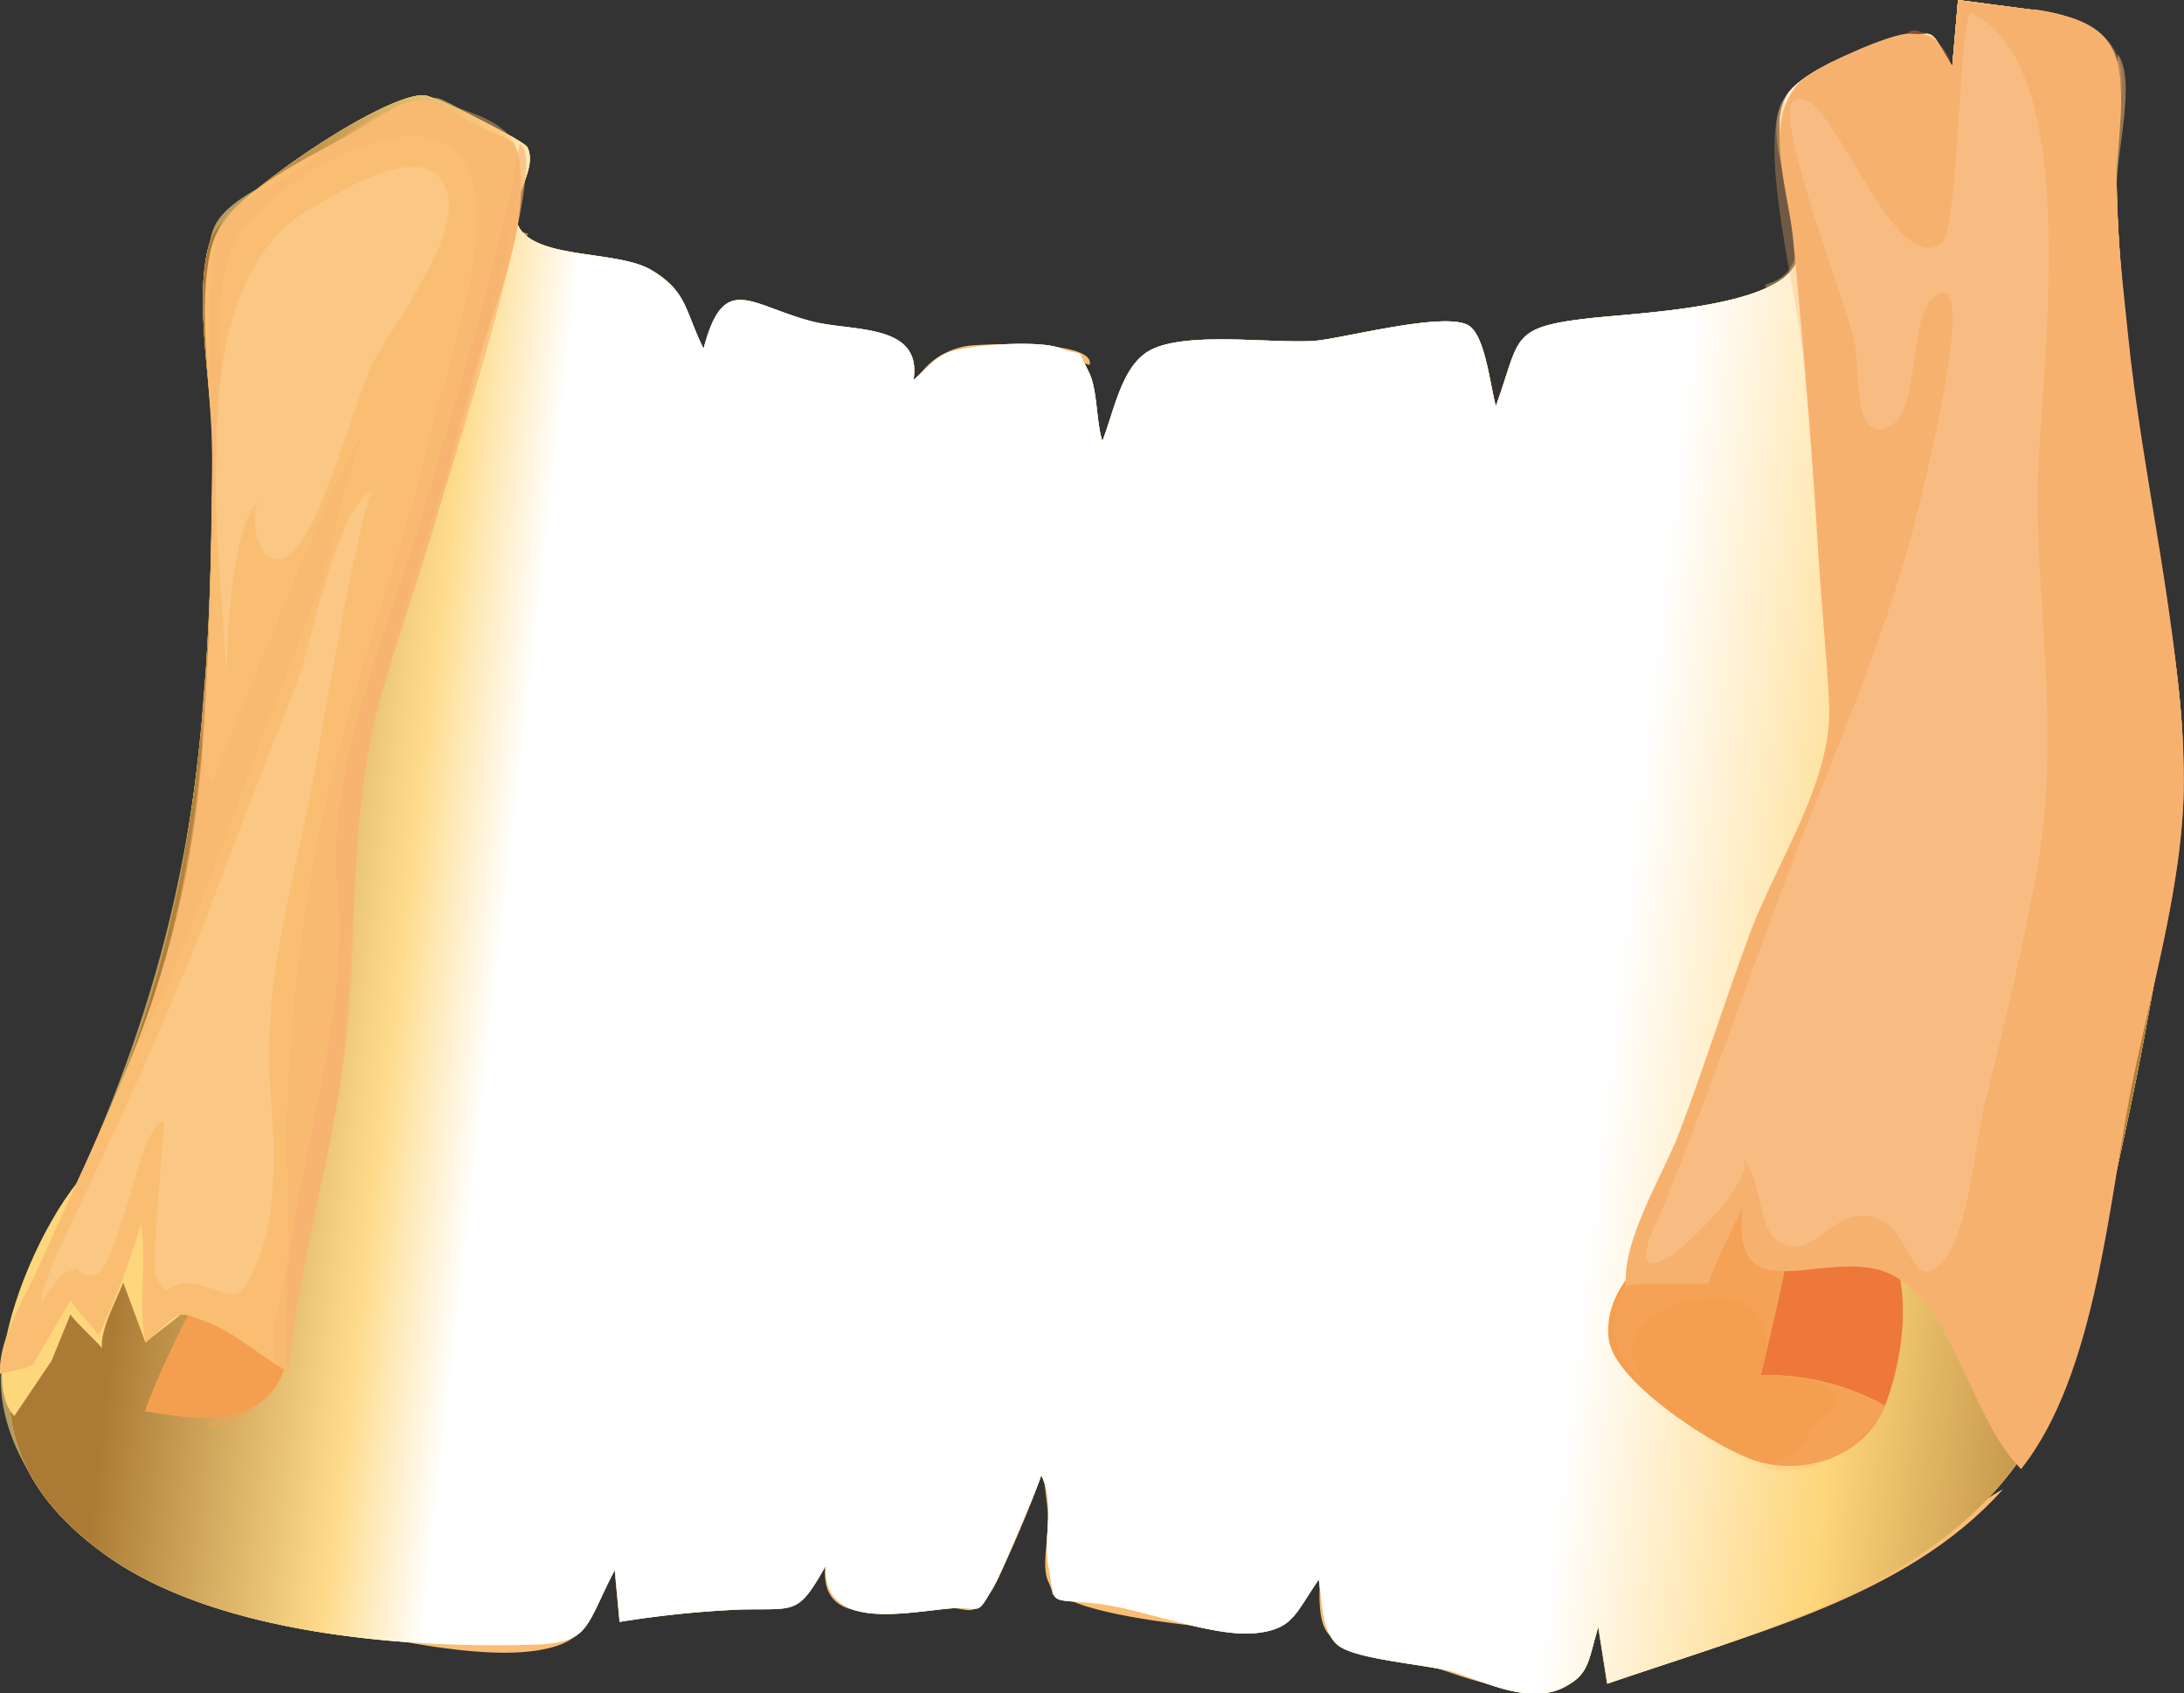 <svg xmlns="http://www.w3.org/2000/svg" xmlns:xlink="http://www.w3.org/1999/xlink" viewBox="0 0 306.92 237.95"><rect x="0" y="0" width="306.92" height="237.95" fill="#333333" stroke="none"/><defs><style>.cls-1{isolation:isolate;}.cls-2,.cls-3{fill:#fed67b;}.cls-3{opacity:0.25;}.cls-14,.cls-3,.cls-56{mix-blend-mode:overlay;}.cls-4{opacity:0.64;}.cls-12,.cls-13,.cls-21,.cls-22,.cls-27,.cls-36,.cls-4,.cls-43,.cls-48,.cls-49,.cls-5,.cls-51,.cls-52,.cls-54,.cls-57,.cls-59,.cls-60,.cls-61,.cls-62,.cls-9{mix-blend-mode:multiply;}.cls-5{opacity:0.36;}.cls-6{fill:#9d2519;}.cls-58,.cls-7{fill:#ed7839;}.cls-7{opacity:0.42;}.cls-8{fill:#f9be74;}.cls-23,.cls-9{fill:#9d6e54;}.cls-14,.cls-9{opacity:0.2;}.cls-10{fill:#3ca84e;}.cls-11,.cls-12{fill:#e06212;}.cls-12{opacity:0.62;}.cls-13{opacity:0.34;}.cls-14,.cls-20,.cls-48,.cls-56{fill:#fff;}.cls-15,.cls-53{fill:#f9be72;}.cls-15,.cls-17,.cls-22{opacity:0.6;}.cls-15,.cls-30,.cls-39,.cls-40{mix-blend-mode:screen;}.cls-16{fill:#6ecaf1;}.cls-18{fill:#6cd1ff;}.cls-19,.cls-21{fill:#d81f26;}.cls-24{fill:#664219;}.cls-25,.cls-27{fill:#ffca06;}.cls-26{fill:none;}.cls-28{fill:#f9d562;}.cls-29{fill:#faa43d;}.cls-30,.cls-40{fill:#ffeab2;}.cls-31{fill:#d09544;}.cls-32{fill:#c0792a;}.cls-33{fill:#93652b;}.cls-34{fill:#ad7a3c;}.cls-35{fill:#231f20;}.cls-36{fill:#7f5f26;opacity:0.51;}.cls-37{fill:#fffbcb;}.cls-38,.cls-39{fill:#fffdea;}.cls-40{opacity:0.55;}.cls-41{fill:#005559;}.cls-42,.cls-43{fill:#f8b39d;}.cls-43,.cls-48{opacity:0.3;}.cls-44{fill:#eeefef;}.cls-45{fill:#d3d4d6;}.cls-46{fill:#aab3ae;}.cls-47{fill:#88a8ac;}.cls-49{fill:url(#linear-gradient);}.cls-50{fill:#f49f50;}.cls-51{opacity:0.32;}.cls-54{opacity:0.44;}.cls-55,.cls-59{fill:#f7b16f;}.cls-56{opacity:0.14;}.cls-57{opacity:0.61;}.cls-59{opacity:0.19;}.cls-60{opacity:0.13;}.cls-61{opacity:0.31;}.cls-62{opacity:0.53;}</style><linearGradient id="linear-gradient" x1="-3734.87" y1="-3034.51" x2="-3753.02" y2="-2751.19" gradientTransform="translate(-51.94 173.08) rotate(-87.15)" gradientUnits="userSpaceOnUse"><stop offset="0" stop-color="#ab7b36"/><stop offset="0.12" stop-color="#fedb8a"/><stop offset="0.17" stop-color="#fff"/><stop offset="0.72" stop-color="#fff"/><stop offset="0.85" stop-color="#fed67b"/><stop offset="0.99" stop-color="#ab7b36"/></linearGradient></defs><title>artefact_02</title><g class="cls-1"><g id="Layer_1" data-name="Layer 1"><path class="cls-2" d="M-3008.43,3654.66l-10.66-1.4-0.81,9.35c-3.51-5.71-1.92-4.78-7.31-4-3.72.53-14,4.68-15.91,8-3.84,6.64,4.34,17.44,1.15,23.82-3.07,6.14-22.32,6.79-29.12,7.58-11.08,1.28-9.45,2.74-12.95,12.33-0.86-3.24-1.52-9.95-3.85-11.35-3.36-2-17.68,1.86-21.6,2.17-5.85.46-18.82-1.53-23.59,1.6-3.61,2.37-4.62,8.3-6.25,12.49-0.88-2.71-.69-7.28-1.87-9.63-2-4.06-.47-2-4-3.42-2.6-1-9.52-.58-12.12-0.19-4.82.71-4.6,1-8.55,4.66,1.26-8.09-8.67-6.76-14.38-8.27-8.74-2.32-12.28-6.94-15.13,3.86-2.66-5.41-2.29-8-7.25-11-4.42-2.71-14.74-1.63-18.13-5.31-3.15-3.42,2.39-8.49.62-12-0.51-1-13.11-7.21-14.45-7.3-5.69-.4-28,14.85-29.91,19.89-2.89,7.46.2,22,.14,29.91-0.28,33.68-1.75,63.6-15.33,94.82-9.58,22-24.57,42.82.5,60.66,15.19,10.81,41.24,13,59.56,12.48,8.48-.24,7.43-2.29,11.79-10.52l0.68,7.3a145.6,145.6,0,0,1,17-1.74c7.79-.17,8,0.84,11.93-6.1-0.3,8.88,10.29,6.67,17,6,5.24-.55,3.89,1.67,6.91-3.66,0.59-1,6.54-14.82,6.38-15.15,2,4,.27,8.62,1,12.7,1.09,5.94-.33,4.58,7,5.41,6.18,0.7,16.26,4.79,22.26,4.11,5.14-.58,5.4-2.66,8.76-7.52,0.54,3.57.43,7.24,2.61,9.16,2.44,2.15,12.94,2.76,16.49,3.9,4.4,1.41,10.59,4.52,15.3,2.11,3.69-1.89,3.41-3.68,4.89-8.53l1.26,8c26.25-9,55.6-15.86,64.44-45,7.33-24.13,12.16-49.76,15.82-74.71,2.6-17.71-3.26-37.15-5.42-54.76-1.59-13-3.33-26.17-3.27-39.27,0.06-11,4.05-19.42-11.59-21.45h0Z" transform="translate(3294.25 -3653.26)"/><path class="cls-2" d="M-3008.43,3654.66l-10.66-1.4-0.81,9.35c-3.51-5.71-1.92-4.78-7.31-4-3.72.53-14,4.68-15.91,8-3.84,6.64,4.34,17.44,1.15,23.82-3.07,6.14-22.32,6.79-29.12,7.58-11.08,1.28-9.45,2.74-12.95,12.33-0.86-3.24-1.52-9.95-3.85-11.35-3.36-2-17.68,1.86-21.6,2.17-5.85.46-18.82-1.53-23.59,1.6-3.61,2.37-4.62,8.3-6.25,12.49-0.88-2.71-.69-7.28-1.87-9.63-2-4.06-.47-2-4-3.42-2.6-1-9.52-.58-12.12-0.19-4.82.71-4.6,1-8.55,4.66,1.26-8.09-8.67-6.76-14.38-8.27-8.74-2.32-12.28-6.94-15.13,3.86-2.66-5.41-2.29-8-7.25-11-4.42-2.71-14.74-1.63-18.13-5.31-3.15-3.42,2.39-8.49.62-12-0.51-1-13.11-7.21-14.45-7.3-5.69-.4-28,14.85-29.91,19.89-2.89,7.46.2,22,.14,29.91-0.28,33.68-1.75,63.6-15.33,94.82-9.58,22-24.57,42.82.5,60.66,15.19,10.81,41.24,13,59.56,12.48,8.48-.24,7.43-2.29,11.79-10.52l0.68,7.3a145.6,145.6,0,0,1,17-1.74c7.79-.17,8,0.84,11.93-6.1-0.3,8.88,10.29,6.67,17,6,5.24-.55,3.89,1.67,6.91-3.66,0.59-1,6.54-14.82,6.38-15.15,2,4,.27,8.62,1,12.7,1.09,5.94-.33,4.58,7,5.41,6.18,0.7,16.26,4.79,22.26,4.11,5.14-.58,5.4-2.66,8.76-7.52,0.54,3.57.43,7.24,2.61,9.16,2.44,2.15,12.94,2.76,16.49,3.9,4.4,1.41,10.59,4.52,15.3,2.11,3.69-1.89,3.41-3.68,4.89-8.53l1.26,8c26.25-9,55.6-15.86,64.44-45,7.33-24.13,12.16-49.76,15.82-74.71,2.6-17.71-3.26-37.15-5.42-54.76-1.59-13-3.33-26.17-3.27-39.27,0.06-11,4.05-19.42-11.59-21.45h0Z" transform="translate(3294.25 -3653.26)"/><path class="cls-3" d="M-3069.43,3709.15c-3.41,6.5-3.78,14.22-5.63,21.22a13,13,0,0,0-4-8.26c-3-2.61-6.42-1-8.67-2.63-5-3.55-5.72-11.26-15.12-9.8-2.79.43-5.32,3.28-8,3.51-2.31.2-4.12-2.31-6.29-1.86-7,1.46-8.34,13.55-11.08,19.29-3.08-6.51-4.84-9.46-10.65-13.62l-4.05,0a6.77,6.77,0,0,0-2.92-4.21c-7.1-2.91-13.39,2.09-17.71,7.48-1.65-8.81-6.82-11.86-14.8-11a7.77,7.77,0,0,0-2.86,1.89q-2,2.61-4.94-.09c-3.28,1.14-5.13,1.55-7.74,4.45-2.31-6.09-9.43-16.29-16.26-18.35-10-3-12.3,11.72-15.26,19.34-8.68,22.31-5,45.5-8.47,68.72s-12.14,45.47-16.26,68.6c-1.22,6.87.78,18.31,9.65,11.42,0.75-.58,3.4-6.83,3.88-7.65,1.93-3.35,4.12-6.32,5.75-9.89,0.43,12.79,9.32,13.5,16.2,5.37,0.91-1.08.49-3.77,1.72-4.38,1.63-.81,2.34,2,4,1.94,4.08-.19,7.15,1.12,11.24-1.83-0.81,3.82,5.92,13.44,9,15.6,7.19,5,8-1.09,12.61-6.85,5-6.29,6.46-8,13.48-5.79,8.58,2.71,7.29,2.65,15.75-.06,7.09-2.27,3.09-1.62,8.12,4.47,7.07,8.57,9.55,3.26,16-2.19,10.87-9.15,16.79,11.54,28,14.29,15.21,3.74,17.58-20.87,20.17-30.94,4.36-17,17-26.45,16.25-45.63-0.8-19.84,3-36,6.88-55.22,1.85-9.11,1.9-15.06-4.54-21.9-1.86-2-10.48-11-13.43-5.41C-3072.59,3715.17-3067.72,3705.91-3069.43,3709.15Z" transform="translate(3294.25 -3653.26)"/><g class="cls-4"><path class="cls-2" d="M-3276.18,3859.83c4.91-1.14,7.61-.47,12-3.51a56.15,56.15,0,0,0,9.39-8.49c5.49-6.43,5.11-15,6.41-23.17,2.29-14.38,4.73-28.11,5-42.59s5.67-28.71,8.54-42.84c1.59-7.86,3.49-15.54,5.6-23.3,2.49-9.15,3.59-22.06,9.22-29.79-5.6-1.66,1.32-8.82-.15-12.25-0.08-.19-11.41-6.63-12.47-6.8-5.92-1-11.6,4.84-16.45,8-4.09,2.66-13.05,5.46-15.08,10.14-1.69,3.91-.23,10.68-0.21,14.89,0.07,12.87,0,25.74-.45,38.6-1,29.31-6,52.81-18.1,79.71-3.8,8.45-11.41,19.41-11.21,29,0.25,12.2,10.95,23.16,21.16,28.05-0.93-1.48-10.77-13.88-3.19-15.63h0Z" transform="translate(3294.25 -3653.26)"/></g><g class="cls-5"><path class="cls-2" d="M-3008.43,3654.66l-10.66-1.4-0.81,9.35c-4.24-6.9-2.27-4.49-8.57-3.41-4.77.81-14.07,4.27-15.73,9.26-2.61,7.85,8.13,21.93-2,24.82,4.48,13.82,4.21,29.33,4.2,43.77,0,8.73.23,17.86-1.28,26.46-1.6,9.12-6.39,17.77-9.42,26.52-5.5,15.85-12.67,33-15.79,49.5-1.85,9.76,3.66,17.59,3.22,26.87s-7.93,18.17-14.24,24.27c8.23-.14,7.57-1.51,9.81-8.86l1.26,8c26.25-9,55.6-15.86,64.44-45,7.33-24.13,12.16-49.76,15.82-74.71,2.6-17.71-3.26-37.15-5.42-54.76-1.59-13-3.33-26.17-3.27-39.27,0.06-11,4.05-19.42-11.59-21.45h0Z" transform="translate(3294.25 -3653.26)"/></g><path class="cls-6" d="M-3210.09,3739.48c3.74,4.29,8.17-1.59,11.48-1.43,2.89,0.14,1.77,5.74,5.79,2.6,3.09-2.4-.19-4.85-3-6.51,1.82-1,3-3.18,4.83-4.22-3.7-4.56-4.52.16-8.28,0.45-4,.32-3.85-6.11-8-0.9,1.55,0.86,2.49,2.84,4.05,3.68Z" transform="translate(3294.25 -3653.26)"/><path class="cls-7" d="M-3026.35,3659.81c3.27,4.27,4.3,7.67,5.56,12.85,1-4.18,2.6-10.23-1.28-13.52C-3024.25,3657.29-3026.88,3656.46-3026.35,3659.81Z" transform="translate(3294.25 -3653.26)"/><path class="cls-8" d="M-3164.89,3707.91c4.56-7.5,16.09-6.08,23.76-3.36,1-3.61-15.68-3-17.43-2.64-6.24,1.26-8.7,6.3-9.35,13.2C-3167.73,3713.08-3165.65,3710-3164.89,3707.91Z" transform="translate(3294.25 -3653.26)"/><path class="cls-2" d="M-3087.31,3724.8a7.4,7.4,0,0,0,.37-1.42C-3087.3,3724.51-3087.47,3725.13-3087.31,3724.8Z" transform="translate(3294.25 -3653.26)"/><path class="cls-8" d="M-3262.67,3879.12c-7.15-2.31-15-6.85-20.27-10.27C-3278.34,3873.06-3271.82,3876.82-3262.67,3879.12Z" transform="translate(3294.25 -3653.26)"/><path class="cls-8" d="M-3008.43,3654.66l-10.66-1.4-0.81,9.35c-3.51-5.71-1.92-4.78-7.31-4-3.72.53-14,4.68-15.91,8-3.84,6.64,4.34,17.44,1.15,23.82-3.07,6.14-22.32,6.79-29.12,7.58-11.08,1.28-9.45,2.74-12.95,12.33-0.86-3.24-1.52-9.95-3.85-11.35-3.36-2-17.68,1.86-21.6,2.17-5.85.46-18.82-1.53-23.59,1.6-3.61,2.37-4.62,8.3-6.25,12.49a32,32,0,0,1-2-9.3c-1.46,5.76,2.58,9.83,2.06,15.22,0.58-6.08,1.59-13.55,7.22-16.28,4.51-2.19,14.47-2.57,19.32-3s17.6-2.83,21.72-.16c5.23,3.4,5.05,16.08,4,21.62,1.8-5.7,4.6-18.86,9.46-23,3.79-3.19,13.09-1.92,18.59-3,6.3-1.22,13-4.22,16.47,2.82,2.91,5.93.82,17.1,1.41,23.87s0.48,16.19,3.28,22.3c1.52,3.31,12.1,18.16,15.26,18.65,4.08,0.63,14.27-8.64,19-10.62,3.09-1.29,11.5-2.24,13.56-4.85,2.22-2.81-.71-12.66-1.28-16.82-2.34-17.13-4.89-34.4-5.52-51.7-0.45-12.29,5.39-24.21-11.74-26.44h0Z" transform="translate(3294.25 -3653.26)"/><path class="cls-8" d="M-3034.77,3876.21c-11.11,2.33-22,6.83-32.83,10.37,0-5.2-.16-10.2-0.62-15.38-1.37,4.2-2.22,12.33-5.91,15.3-3.38,2.71-13,1.29-17.61.24-15-3.47-15.4-9.45-14.27-22.9-1,4-2.69,8.2-2.8,12.25-0.24,8.64,2.11,7.93,9.38,9.49s13.54,5.38,20.93,5,6.72-1.9,8.83-8.82l1.26,8c18.92-6.5,41.89-11.73,55.65-27.22-7.15,3.92-13.82,11.92-22,13.62h0Z" transform="translate(3294.25 -3653.26)"/><path class="cls-8" d="M-3156.84,3873.56c1.43,6.94-13.8,4-19,4.32-0.34-4.46-.33-8.84-0.24-13.31-5,10.32-8.76,15.84-22.31,14.31-6.35-.72-5.91,2.1-7.22-5.64-0.65-3.82.25-8.32,0.56-12.15-0.61,6-6.08,18.38-10.63,20.88-3.22,1.77-12.15-.48-15.79-0.62-7.83-.29-15.66-0.58-23.5-0.73,9.34,1.28,29.74,7.38,39.43,3.78,4.42-1.64,5.22-6,7.65-10.56l0.68,7.3a145.6,145.6,0,0,1,17-1.74c7.79-.17,8,0.84,11.93-6.1-0.82,9,9.34,6.16,15.6,5.87,5.14-.24,4.62,2,7.77-2.32,0.91-1.25,6.72-14.58,6.78-16C-3153.07,3865.3-3154.9,3867.31-3156.84,3873.56Z" transform="translate(3294.25 -3653.26)"/><path class="cls-8" d="M-3120.61,3880.7c-4.12-1-20.51-2.18-23.53-4.91-3.21-2.9-1.18-16.28-2.06-20.89-2.29,4.27-1,7.2-.75,11.65,0.13,2.42-1,6.8,0,8.94,1.7,3.69-1.2.57,3.14,2.67,4.91,2.38,18.8,3.91,24.4,4.16,6.82,0.3,6.34-1.14,10.5-7.17C-3113.17,3880.19-3113.88,3882.39-3120.61,3880.7Z" transform="translate(3294.25 -3653.26)"/><path class="cls-9" d="M-3057.07,3712.1c-3.16,4-2.89,16.22-3.76,21.7-1.14,7.15-.5,6.88-7.44,7.69-7.11.83-14.67,0.33-21.84,0.75,1.09-8.15,2.37-16.7,4.69-24.63-5,4-1.66,16.66-5.09,22.07-3.68,5.79-24.1,4.23-32.18,4.84,2.44-10.8,2.12-22.63,7.2-32.72-4.57,2.89-5.2,15.42-6,20.66-0.37,2.51-.44,10.59-2,12.12s-9.2.68-11.18,0.83a266.58,266.58,0,0,1-27,.86c2-8.15,3-16.9,6.61-24.52-2.65,2.58-3.7,8.41-4.73,12.58q-0.91,4.15-1.82,8.3,0.44,6.23-6,3.4c-10.32,2.16-25.84-2.46-36.15-4.39,3.3-9.17,5.8-18.19,6.18-28-3.67,4.93-1.62,17-5.24,23.34-3.33,5.86-5.11,4-12.09,2.33-2.85-.66-6.34-1.07-9-2.39q-0.25.3-.51,0.57c5.38,3,13.89,3.54,19.7,4.63-2.42,7.11-2.1,31.39-8.22,35.36-4.66,3-16.42-3.68-21.46-1.44,7,0.8,14.1,1.49,21.17,2.13-1.67,4-4.48,27.58-7.66,29.39-4.32,2.47-15.4-5.3-19.87-3.85a152.91,152.91,0,0,0,19.72,4.53c-0.88,4-3.51,23.76-8.27,26.14-4.57,2.29-14.34-4.93-19-2.82,6.15,1.47,12.55,2.26,18.76,3.48a87,87,0,0,0-4.76,17.58c1.2-1.6,1.69-4.58,2.36-7.2,0.39-1.52,1.5-9.41,3.12-10.24,1-.49,3.63,1,4.83.93,10.7-.39,22.82,3,33.51,3.9-1,5.84-1.7,11.74-2.23,17.64,1.2-1.6,1.23-5.08,1.55-7.76l0.61-4.67q-1.41-7.67,5.48-4.75c11.1-1.86,25.24,1.66,36.52,1.91-1.55,4.59-3.81,9.25-5,14a21.91,21.91,0,0,0,2.78-5.5c3-7.16.58-6.9,8.11-8.36,9.54-1.84,21.06-.12,30.86-0.75-1.71,5.44-3.45,10.91-5.48,16.23,3-3,2.47-10.89,5.58-14.13,4.75-5,23.62-4.5,31.56-6.19-1.14,5.55-1.57,12.81-4,18,4.78-6.33,1.23-17.87,10.6-20.22q-2.79.74-5.62,1.36c1.3-6.42,2-13.21,3.73-19.51a17.3,17.3,0,0,1,3.1-6.73c-0.08.11,4.93-1,4.91-1q-3.38.25-6.76,0.43c1.53-9.2,2.35-18.5,3.94-27.68,2-11.24,6.27-5.06,13.56-8.09-4-.44-8.12,0-12.07.26,1.64-7.93,3.57-15.79,5.37-23.68,0.29-1.28.88-7.84,1.89-8.51,0.52-.34,8.66.39,9.66,0.21a79.27,79.27,0,0,0-9.52-.88C-3059.43,3731.9-3058.12,3721.95-3057.07,3712.1Zm-33.92,30.85c-0.87,6.6.83,29.31-5.1,33.58-2.9,2.09-13.36,1.11-16.8,1.39q-9.72.79-19.44,1.51c1.61-5.84,3.34-11.64,5-17.46,0.94-3.3,1.71-12.37,4-14.8,5-5.24,24-3.72,32.34-4.22C-3091.58,3747.47-3100.58,3743.51-3091,3742.95Zm-47.13,61.9c0.75-4.94,1.81-9.83,3-14.68,2-8.28,1.19-10,9.78-10.61,9.7-.74,19.39-1.54,29.08-2.35-1.79,6-3.81,12-5.51,18.05-0.85,3-1.36,12.27-3.21,14.5-4.2,5-26.59,2.71-34.53,2.91q0.81-3.89,1.42-7.81C-3136.91,3796.92-3138.51,3807.44-3138.11,3804.85Zm-2.2,7.83a401.21,401.21,0,0,1-40.9-1.52c2.76-7.73,4.61-27.61,11.14-30.1,4.18-1.59,12.47.29,17.06,0.18,6.58-.16,13.15-0.64,19.71-1.1-3,10.79-4.74,21.61-7,32.53C-3154,3813-3139.77,3810.09-3140.31,3812.68Zm-1.37-66.12q9-.64,18-1.32c-1.89,8.13-5.22,31-11.56,34.38-8.21,4.39-28.43,1.05-37.32.69,2.37-8.91,5.83-17.3,8.62-26.06,2.11-6.64.2-5.76,7-7.24,4.66-1,10.41-.12,15.18-0.45h0Zm-70.55,31c3.36-7.61,3.65-32.53,10.13-35,3.5-1.31,13.23,2.08,17.1,2.53,7.43,0.88,14.91,1.49,22.39,1.74-1.6,6.53-4.11,12.55-6.32,18.86q-1.64,4.66-3,9.42,0.59,7.66-6.43,4.87C-3187.66,3782.4-3202.63,3778.51-3212.23,3777.58Zm-7.05,26c1.33-6,2.55-12.17,4.33-18.11,1.73-5.77.88-6,6.84-6.83,10.7-1.5,23.84,1.86,34.66,2.31-1.4,5.41-2.73,10.83-4.23,16.21q-1.28,4.75-2.77,9.45,0.27,6.35-5.08,4.24c-9.32,2.29-25.25-1.49-34.66-3.13l0.91-4.13C-3217.21,3794.15-3219.59,3805-3219.28,3803.58Zm-6.39,31.55-3-.59c1.58-4.18,3.49-8.16,4.85-12.43q1.28-4.38,2.31-8.82-0.83-7.56,5.73-4.17c9.68-1.75,23.54,1.91,33.52,2.65-2.22,6.13-4.68,12-6.27,18.32-2.51,10-1.87,9.36-12.41,8.26-8.23-.86-16.65-1.55-24.77-3.21h0Zm36,4.29A119.65,119.65,0,0,1-3185,3821c3.38-9.76,4.46-9,14.56-8s20,0.66,30,.42c-1.42,6.69-3.2,13.3-5.19,19.84-2.1,6.91-.93,7.15-8.26,8.39-11,1.84-24.79-1.21-35.77-2.16C-3188.36,3831.91-3177.48,3840.47-3189.67,3839.42Zm42.06,2.33c2.42-7.2,5-26,10.28-28.48,7-3.26,24.38-.79,32.12-1.11-0.73,7.15-1.2,21-5.76,26.71-4.85,6.13-28.08,3.05-36.64,2.88C-3145,3833.9-3135.68,3842-3147.61,3841.74Zm67.56-4.8a217.44,217.44,0,0,1-30.79,4.06c1.82-5.85,3.58-11.77,4.83-17.77,0.36-1.75.52-9.86,1.58-11.09,2.6-3,24.48-1.18,29.31-1.45-1.47,8.78-3.15,17.53-4.93,26.25C-3089.46,3839-3078.41,3828.95-3080.05,3836.94Zm7.32-43.08c-0.32,3.15-.34,8.86-1.57,11.73-2.17,5.07-.14,3.26-5.85,4.71-7.27,1.85-16.81.83-24.25,1.15,0.35-8.47,3.36-22.66,7.65-30.12,3.27-5.68,3.47-4.38,10.69-5,5.44-.43,10.88-0.86,16.33-1.19a189.13,189.13,0,0,0-3,18.68C-3073.2,3798.38-3072.14,3788-3072.73,3793.87Zm7.41-38.34c-0.92,3.92-1.84,7.83-2.71,11.76-1.28,5.77-.33,5.43-5.23,7.47-5.8,2.42-15.75,1.2-22,1.71,2.71-9.26,1.65-20.36,4.58-29.11,2.13-6.39,3.45-4.68,10.89-5,5.83-.22,11.67-0.36,17.5-0.15-0.92,4.44-2,8.87-3,13.29C-3066.74,3761.6-3064.17,3750.62-3065.32,3755.52Z" transform="translate(3294.25 -3653.26)"/><path class="cls-10" d="M-3096,3839c-2.36,2.17-.33,5.6,1.85,6.78-2.45.16-5.5,3.08-3.11,5.53-0.4-.39-0.43-4.76,1.61-3.17-3-2.18,1.55-.5,1.91-0.61-1.27,1.14-.87,3.37.2,4.47,3.25,3.38-1.77.18,2.31-.05-2.64.18-3.38-1.18-.77-2-1.64.47-3-.3,0-1.51q-0.46-1.07-1.74.19c0.18-.49,2.62-1.7,2.67-1.69-5.14-1.1-.35,1.9-4.54-0.28,2.07-.95,3-0.16,4.73.31-1-.26-2.3-1.78-0.41-2.35-1,.32-5.1-0.9.59-1.25q-0.31-1.68-2.84-.44,0.28-2.41,2.63-1.12,0.56-1-1.46-.76a3.85,3.85,0,0,1,3.73-.58c-1.11,0,1-.92.52-1-4.37-1-7.79,3-4.73,6.37a6.59,6.59,0,0,1-2.82-2c1.33-.21-1.8,0,1.35-2.17q-0.79-1-2,.64-0.41-1.75,1.78-2.09-0.64-.87-1.58.38a4.41,4.41,0,0,1,3-2.77q-1.16-1.36-2.78,1.17h0Z" transform="translate(3294.25 -3653.26)"/><path class="cls-11" d="M-3079.32,3848.21l-0.15,3c-4.18.36-10.55-1.71-13.53-4.48l1-1.32C-3089.12,3848.07-3083.12,3848.84-3079.32,3848.21Z" transform="translate(3294.25 -3653.26)"/><path class="cls-12" d="M-3081.81,3849.76c-1.9-.17-10.29-4.36-10.21-4.38C-3091.15,3845.24-3078.24,3849.58-3081.81,3849.76Z" transform="translate(3294.25 -3653.26)"/><path class="cls-10" d="M-3075,3855.73c-8.34,2.72-6.3-11.88-2.91-15.75A15.75,15.75,0,0,1-3075,3855.73Z" transform="translate(3294.25 -3653.26)"/><g class="cls-13"><path class="cls-10" d="M-3080.66,3844.62c3.52-2.11,7.7,11.38,2.14,10.84,5.85,5,3.68-12.07.58-15.48a14.77,14.77,0,0,0-2.73,4.64C-3080.58,3844.58-3079.66,3841.83-3080.66,3844.62Z" transform="translate(3294.25 -3653.26)"/></g><path class="cls-14" d="M-3078.12,3854.43c-3.7-2.23-1-7.69-2.15-8.89C-3079.4,3846.45-3075.42,3854.39-3078.12,3854.43Z" transform="translate(3294.25 -3653.26)"/><path class="cls-15" d="M-3131.45,3736.94c-15-5.16-25.47-19.49-39.46-26.62-18.15-9.24-25.5,1.9-33.77,16.81-5.14,9.27-12.4,8.41-21.11,12.7-11.36,5.61-13.52,17.35-12.68,29.18,1.5,21.31,6.77,43.22,17.38,62.15,10.38,18.51,30.11,37.94,47.35,14.66,6.17-8.33,8.48-9.6,18.24-3.16,9.16,6,17,15.93,28.74,16.78,9.41,0.68,14.91-5.2,18.77-13.14,1.57-3.22,2.28-8.41,4.9-11.05,3.89-3.91,11-2.69,15.9-3.9,26.23-6.41,10.77-28.26,14.65-46.7,2.78-13.19,11.54-21.23,6.63-35.6-3.88-11.36-13.61-20.87-24.24-26.1-11.69-5.74-22-5-29.71,5.56-2.41,3.28-3.64,7.22-7.64,9-1.36.59-6.63-1.47-4-.51C-3151.8,3729.93-3130.86,3737.15-3131.45,3736.94Z" transform="translate(3294.25 -3653.26)"/><path class="cls-16" d="M-3065.78,3763.39a0,0,0,1,0,.05,0A0,0,0,1,0-3065.78,3763.39Z" transform="translate(3294.25 -3653.26)"/><g class="cls-17"><path class="cls-18" d="M-3062.6,3759c-0.94,3.21-4.08,4.34-5,6.77a47.51,47.51,0,0,1,1.19,5.66c0,0.92-1.88,2.64-2,4.05-0.08,1.12,1.57,3.63,1.67,5,0.16,2.23-2.42,2.28-2.4,4.06,0,2.22,4.14,6.13,2.35,8.74a6.81,6.81,0,0,0,.62-6q-3.4-2.44-.1-4.13c-0.28-2.33-1.52-6.79-1.64-8.9,0.29,4.72,3.25-12.87,1.58-8.62,0.71-1.81,3.37-5.47,3.72-6.69C-3063.26,3761.21-3062.49,3758.58-3062.6,3759Z" transform="translate(3294.25 -3653.26)"/><path class="cls-18" d="M-3072.78,3768.34c1.32,2.46,1,4.14,1.07,6.61,0-1.08-.79,4.82-0.76,4.63-0.13.9-2.11,4.5-2.19,4,0.11,0.68,3.71,5.81,3.49,6.45,0.73-2.17-1.16-6-1.26-6.93,0.07,0.65-.05-7.32-0.19-6.29,0.57-4.46,2.06-4.45-.16-8.44C-3071.67,3770.41-3072.92,3768.09-3072.78,3768.34Z" transform="translate(3294.25 -3653.26)"/><path class="cls-18" d="M-3070.79,3758.91c0,1.35-1.6,10.29-2.3,9.08,0-.19,2.47-0.61,2.56-1.6,0.17-1.84-.27-7-0.25-7.48C-3070.88,3761.82-3070.78,3758.56-3070.79,3758.91Z" transform="translate(3294.25 -3653.26)"/><path class="cls-18" d="M-3100.43,3712.56c0.56,2.84-2.49,4.1-2.83,6.32-0.2,1.26,1.81,3.7,1.78,5.37,0,1-3.62,9.41-.19,10.61-0.74-.26,1-9.7,1.13-10.41,0.59,0.89,2.72,5.67,2.15,6.78,0.35-.69.3-13.26-0.89-13.5,0.52,0.11-.14,5.2-1.16,6.15a5.33,5.33,0,0,0-1.07-3.82q-2-2.25,1.62-4.11a12.54,12.54,0,0,0-.54-3.38h0Z" transform="translate(3294.25 -3653.26)"/><path class="cls-18" d="M-3217.93,3839.91c2.32,5.77-1.75,3.44-1.7,7.39,0,2.35,5,5.4,4.11,8.34,0.91-3.14-.72-5.79-2.77-8,6.67-2.74.89-6.38,0.36-7.75C-3217.63,3840.68-3218.08,3839.54-3217.93,3839.91Z" transform="translate(3294.25 -3653.26)"/><path class="cls-18" d="M-3212.28,3832c3.06,4.07-1.46,4.37-1.84,7-0.21,1.5,1,2.66.75,4.32-0.19,1.36-1.84,2.8-1.73,4,0.15,1.68,3,5.67,2.52,6.77,1.84-4.08-1.69-10.32-.8-14.51,0.85-4,3.78-4.14,1.1-7.64C-3210.75,3834-3212.51,3831.7-3212.28,3832Z" transform="translate(3294.25 -3653.26)"/></g><path class="cls-19" d="M-3129.46,3722.89a1.57,1.57,0,0,0-.92-1.54,1.3,1.3,0,0,0,.58,1.81c-3.65.13-7.87,6.05-4.67,9.2,0.89,0.8,6.54-13,5-9.48C-3129.44,3722.1-3129,3721.82-3129.46,3722.89Z" transform="translate(3294.25 -3653.26)"/><path class="cls-20" d="M-3134.59,3732l0.08-.08A0.34,0.34,0,0,0-3134.59,3732Z" transform="translate(3294.25 -3653.26)"/><path class="cls-21" d="M-3129.46,3722.89a1.57,1.57,0,0,0-.92-1.54,1.3,1.3,0,0,0,.58,1.81c-4.46.16-6.53,5.16-4.71,8.78-0.87-2.13,1.88-8.51,2.77-6.51,0.5,1.11-2.05,6-2.65,7,1.17,0.57,6.41-12.93,4.93-9.52C-3129.44,3722.1-3129,3721.82-3129.46,3722.89Z" transform="translate(3294.25 -3653.26)"/><path class="cls-21" d="M-3129.33,3723c0,0.06-.78-2-1-1.69,0-.05.48,1.7,0.58,1.81a5.88,5.88,0,0,0-4.19,2.19c1.19-.77,1.8-2,3.69-1.61,0.36,0.09-2.68,6.43-2.82,6.68,0.45-1,5-6.92,4.77-8.28-0.12-.73-0.75,1.22-1,0.88h0Z" transform="translate(3294.25 -3653.26)"/><path d="M-3129,3723.5c-2.24,2.35-3.69,5.63-4.87,8.61,0.31-.43,6.19,1.15,7.73-1.59A4.66,4.66,0,0,0-3129,3723.5Zm2,3.76c-0.77,1.13-3.35.23-3.05-1.17,0.72-1.77,3.91-.14,3.05,1.17C-3127.29,3727.76-3126.9,3727.19-3126.94,3727.26Zm-4.53,2.88c0.55-1.38,2.79-.76,3,0.52C-3128.11,3732.3-3131.91,3732.11-3131.48,3730.14Z" transform="translate(3294.25 -3653.26)"/><path d="M-3124.35,3727.91a25.11,25.11,0,0,1-1.06,3.44c3,0.86,1.24-4.23,1.06-3.44C-3124.53,3729-3124.24,3727.43-3124.35,3727.91Z" transform="translate(3294.25 -3653.26)"/><path d="M-3121.86,3722.75c-0.93.58-1.92,2.3-3.23,3a1.09,1.09,0,0,1,.12.29c0.44-1.26,3.84-1.79,4-2,0.31-.46-0.91-1.21-0.84-1.26h0Z" transform="translate(3294.25 -3653.26)"/><path d="M-3127.24,3732.6c0.16,0.45,1.66,3.74,1.8,3.82q0.42-.19.41,0c0.25-.06.82-1.26,0.9-1.1A22,22,0,0,0-3127.24,3732.6Z" transform="translate(3294.25 -3653.26)"/><path d="M-3131.71,3722.87c-0.13-.28-1.08-3.6-1.1-3.63s-1.93-.23-1.68.51A37.14,37.14,0,0,0-3131.71,3722.87Z" transform="translate(3294.25 -3653.26)"/><path d="M-3139.41,3732.29a7.18,7.18,0,0,1,.62,1.63s3.21-2,3.4-2.2-4.08.66-4,.57h0Z" transform="translate(3294.25 -3653.26)"/><g class="cls-22"><path class="cls-23" d="M-3082.16,3846.84c-2.06-1.13.3,3.9-2.06-1.12l1.27-.59Z" transform="translate(3294.25 -3653.26)"/><path class="cls-23" d="M-3056.82,3763.73c-1.75-3.87-1.11,10.16-1.35-3.67h1.4Zm-0.35,3.94q-0.27,1.89-.64,3.77l-1.38-.29C-3057.63,3763.88-3058.53,3770.06-3057.16,3767.68Zm0.22-11.44c-1.78-4.14.68,13.76-1.82-3.58l1.39-.2Zm-1.79,18.91-1.2,3.62-1.32-.5C-3055.06,3762-3061.32,3778.84-3058.74,3775.15Zm0.68-26.45c-2.31-3.88,2.57,13.48-2.28-3.32l1.36-.38Zm-3.35,33.6-1.73,3.4-1.22-.69C-3056,3769.77-3064.51,3785.55-3061.41,3782.3Zm1.22-40.93c-2.85-3.48,4.66,12.77-2.75-2.94l1.28-.59Zm-4.92,47.59-2.2,3.12-1.12-.86C-3058,3777.41-3068.64,3791.73-3065.11,3789Zm1.66-54.51c-3.43-2.88,6.88,11.33-3.24-2.36l1.13-.84Zm-6.28,60.57-2.63,2.76-1-1C-3060.9,3784.56-3073.62,3797.25-3069.73,3795Zm1.69-66.72c-4-2,9.23,9-3.7-1.51l0.88-1.1Zm-7.1,72.07-2.8,2.47-1-1C-3073.63,3791.22-3077.21,3801.34-3075.13,3800.38Zm1.08-76.86c-4.26-.68,11,5.23-4-0.35l0.51-1.32Zm-6.72,81.83-2.73,2.55-1-1C-3071.65,3794.23-3084.71,3807.28-3080.77,3805.35Zm-3.76,36.38-1,.45q-2,1.11-1.86-3.31l1.29-.56Zm3.31-121c-2.84.6,3.78,1.42-3.91,0.87l0.09-1.4A23.32,23.32,0,0,1-3081.22,3720.75Zm-4.8,89.84-2.05,3-1.22-.68C-3080.67,3796.94-3089.13,3813-3086,3810.59Zm-1.45,24.26c-2.58-3.53,2.8,14.31-2.56-3.11l1.34-.41Zm-2.14-7.09c-1.79-3.78-.6,14.56-1.93-3.53l1.4-.12Zm0.15-10.84-0.67,3.55-1.4-.13C-3089.91,3802.17-3091.35,3820.43-3089.46,3816.91Zm0.7-95.21-3.59.63-0.35-1.37C-3075.09,3716.6-3092.9,3721.15-3088.76,3721.69Zm-7.07,1.76-3.36,1.51-0.64-1.25C-3083.73,3715.42-3100.08,3724-3095.83,3723.46Zm-6.59,3.33-3.14,2-0.78-1.16C-3091.39,3717.53-3106.66,3728-3102.43,3726.79Zm-6.23,4.11c-1,.74-2.05,1.45-3.08,2.17l-0.8-1.15C-3110.77,3729.79-3109.88,3730.77-3108.66,3730.9Zm-6.19,4.31-3.18,2.05-0.73-1.2C-3103.72,3726.89-3119.17,3736.46-3114.84,3735.22Zm-6.5,3.94a35.66,35.66,0,0,1-3.49,1.6l-0.5-1.31C-3122.42,3738.3-3122.75,3738.8-3121.34,3739.15Zm-7.2,2.69-3.85.43,0-1.41C-3116.51,3740.48-3132.8,3741.09-3128.54,3741.84Zm-7.53-1.16c-4.17.46,13.66,5.23-3.94,0.67l0.35-1.37Zm-7.11-1.81c-4.33-.37,12.52,7.26-4-0.11l0.58-1.28Zm-5.42,98.21c-1.09.05-1.48,0.74-4-.22l0.5-1.31Q-3150.31,3836.24-3148.6,3837.08Zm-1.37-101.21-0.47.95q-0.85,2.09-3.5-1.44l0.66-1.24Zm-5.84,98.58a8.62,8.62,0,0,1-3.8,1.17l-0.14-1.4A12.9,12.9,0,0,1-3155.81,3834.46Zm-0.76-102.14c-3.54-.57,5.51,4.63-4-0.58l0.68-1.24Zm-6.26,104.39-2.46,2.42-1.15-.8C-3161.64,3831.46-3164.64,3835.66-3162.83,3836.71Zm-4.12,5.61a24.41,24.41,0,0,0-1.09,3.52l-1.37-.36C-3168,3840.07-3168.18,3843.82-3166.95,3842.32Zm-2,7.18-1.24,3.66-1.29-.56C-3164.94,3837.42-3171.52,3853.08-3169,3849.51Zm5.8-120.77c-4.44-.69,12,6.89-4-0.36l0.57-1.28Zm-9.13,127.81-3.49,2.13-0.36-1.37C-3175.62,3857.17-3172.53,3856.61-3172.33,3856.55Zm2.18-130.87c-4.5-.08,12.68,4.83-4,0.2l0.37-1.36Zm-9.47,131.7c-4,.21,13.2,6.51-4,0.42l0.48-1.33Zm2.12-133.71c-4.43.69,13.09,2.38-3.91,0.88l0.12-1.4Zm-8.93,131.29c-4.08-1.11,10.9,9.85-3.91-.83l0.83-1.14Zm1.34-130.54-3.66.26-0.18-1.4C-3171,3721-3189.21,3723.44-3185.08,3724.41Zm-7.32,126.26c-3.86-1.94,9,11.53-3.68-1.58l1-1Zm-5.19-5.31c-3.66-2.44,7.65,12.29-3.47-2l1.12-.86Zm5.23-120-3.49,1.09-0.5-1.32C-3179.43,3718.71-3196.59,3725.34-3192.37,3725.35Zm-9.8,114.12c-3.44-2.77,6.68,12.91-3.27-2.32l1.18-.77Zm3-111.52-3.14,1.9-0.79-1.16C-3188.22,3718.36-3203.29,3729-3199.2,3728Zm-7,105.25c-3.23-3,5.68,13.29-3.11-2.55l1.22-.69Zm-3.66-6.54c-0.89-.53-1.75-0.32-2.94-2.74l1.27-.61Q-3210.77,3825-3209.9,3826.67Zm4.66-94.55-2.64,2.57-1-1C-3196.68,3720.35-3209,3734-3205.24,3732.12Zm-7.88,87.8c-2.81-3.41,3.86,13.92-2.73-2.94l1.31-.51Zm2.88-82.4-2.1,3-1.19-.75C-3203.81,3724.38-3213.64,3740.2-3210.25,3737.52Zm-5.61,75.43c-2.57-3.62,3,14.18-2.52-3.12l1.35-.42Zm1.67-69.16-1.57,3.36-1.29-.56C-3209.9,3729.84-3217.1,3747-3214.18,3743.79Zm-3.9,62c-2.3-3.76,1.82,14.31-2.3-3.29l1.37-.33Zm1-55.19-1.19,3.53-1.35-.42C-3214.37,3736.39-3219.68,3754.18-3217.13,3750.61Zm-2.69,47.91c-2-3.93.92,14.52-2.06-3.45l1.39-.23Zm0.5-40.78-0.83,3.64-1.38-.27C-3217.84,3743.3-3221.53,3761.58-3219.32,3757.74Zm-1.72,33.4c-1.73-4.08-.08,14.56-1.8-3.59l1.4-.13Zm-0.66-7.45c-1.43-4.18-1.31,14.47-1.53-3.72l1.41,0Zm0.89-18.64-0.49,3.71-1.4-.16C-3220.72,3750.56-3222.64,3769.07-3220.82,3765.05Zm-1,11.17c-1.09-4.28-2.46,14.15-1.23-3.83l1.39,0.1Z" transform="translate(3294.25 -3653.26)"/><path class="cls-23" d="M-3143.5,3839.73c-1,.12-0.49,2.09-2.31.36l0.66-1.24Z" transform="translate(3294.25 -3653.26)"/></g><path class="cls-24" d="M-3236.57,3838.12l3.29,6.88c2.08-8.88,2.85-11.43-.8-19.67Z" transform="translate(3294.25 -3653.26)"/><path class="cls-25" d="M-3232.37,3842.54c-2.28-2.82-3.42-12.92-.89-16.07C-3229.63,3833.52-3230.2,3834.83-3232.37,3842.54Z" transform="translate(3294.25 -3653.26)"/><path class="cls-26" d="M-3233.6,3829.14c-0.06,1.2.15,0.52,0,0C-3233.61,3829.38-3233.51,3829.42-3233.6,3829.14Z" transform="translate(3294.25 -3653.26)"/><path class="cls-27" d="M-3233.6,3829.14c0.29,1-.32,2.29,1,1.32,0.16,0.65.4,2.43,0.41,2.55,0-.29-2.27,6.91-1.84,7,1,0.8,1,1.42,1.61,2.54,2.09-7.44,2.77-9-.79-15.89l-0.43,2.49C-3233.51,3829.42-3233.56,3828.18-3233.6,3829.14Z" transform="translate(3294.25 -3653.26)"/><path class="cls-28" d="M-3234.69,3834.64a1.2,1.2,0,0,1,.87,1.79,1.2,1.2,0,0,1-.87-1.79h0Z" transform="translate(3294.25 -3653.26)"/><path class="cls-29" d="M-3234.69,3834.64c-0.16.12,0.22,0,0,0C-3234.7,3834.65-3234.66,3834.63-3234.69,3834.64Z" transform="translate(3294.25 -3653.26)"/><path class="cls-29" d="M-3234.39,3834.5c-0.06-.14,1.24,1.61.57,1.92q-0.05,0,0,0C-3233.68,3836.26-3233,3833.88-3234.39,3834.5Z" transform="translate(3294.25 -3653.26)"/><polygon class="cls-29" points="59.51 181.41 59.51 181.41 59.51 181.41 59.51 181.41"/><path class="cls-30" d="M-3233.79,3835.74c-1.41-1.31-.24-0.92,0,0h0Z" transform="translate(3294.25 -3653.26)"/><path class="cls-28" d="M-3234.36,3838a1.15,1.15,0,0,1,.26,1.85,1.14,1.14,0,0,1-.26-1.85h0Z" transform="translate(3294.25 -3653.26)"/><path class="cls-29" d="M-3234.36,3838h0Z" transform="translate(3294.25 -3653.26)"/><path class="cls-29" d="M-3234.07,3838c0-.12.65,1.76,0,1.87C-3233.64,3840.15-3233,3837.8-3234.07,3838Z" transform="translate(3294.25 -3653.26)"/><polygon class="cls-29" points="59.82 184.75 59.82 184.75 59.82 184.75 59.82 184.75"/><path class="cls-30" d="M-3233.88,3839.22c-0.89-1.56.05-.88,0,0h0Z" transform="translate(3294.25 -3653.26)"/><path class="cls-28" d="M-3234.19,3832.52a1.37,1.37,0,0,1,.78,2.07,1.38,1.38,0,0,1-.78-2.07C-3233.93,3832.35-3234.46,3832.67-3234.19,3832.52Z" transform="translate(3294.25 -3653.26)"/><path class="cls-29" d="M-3234.19,3832.52c-0.22.11,0.2-.15,0,0h0Z" transform="translate(3294.25 -3653.26)"/><path class="cls-29" d="M-3233.89,3832.34c0,0.05,1.21,1.79.48,2.24q-0.05,0,0,0C-3233.25,3834.4-3232.66,3831.62-3233.89,3832.34Z" transform="translate(3294.25 -3653.26)"/><polygon class="cls-29" points="60 179.3 60 179.3 60 179.3 60 179.3"/><path class="cls-30" d="M-3233.35,3833.78c-1.29-1.43-.19-1.08,0,0h0Z" transform="translate(3294.25 -3653.26)"/><path class="cls-28" d="M-3233.66,3828.74a1.38,1.38,0,0,1,0,2.22A1.38,1.38,0,0,1-3233.66,3828.74Z" transform="translate(3294.25 -3653.26)"/><path class="cls-29" d="M-3233.66,3828.74c-0.24,0,.23-0.09,0,0h0Z" transform="translate(3294.25 -3653.26)"/><path class="cls-29" d="M-3233.32,3828.69s0.51,2.1-.34,2.27t0,0C-3233.43,3830.83-3232,3828.41-3233.32,3828.69Z" transform="translate(3294.25 -3653.26)"/><path class="cls-29" d="M-3233.74,3828.76h0Z" transform="translate(3294.25 -3653.26)"/><path class="cls-30" d="M-3233.32,3830.21c-0.71-1.79.2-1,0,0h0Z" transform="translate(3294.25 -3653.26)"/><path class="cls-28" d="M-3232.86,3831.93a1.41,1.41,0,0,1,.23,2.29,1.4,1.4,0,0,1-.23-2.29h0Z" transform="translate(3294.25 -3653.26)"/><path class="cls-29" d="M-3232.86,3831.93c-0.23.09,0.24,0,0,0h0Z" transform="translate(3294.25 -3653.26)"/><path class="cls-29" d="M-3232.48,3831.91c0-.18.71,2.23-0.14,2.31t0,0C-3232.4,3834.1-3230.73,3831.76-3232.48,3831.91Z" transform="translate(3294.25 -3653.26)"/><path class="cls-29" d="M-3232.94,3832h0Z" transform="translate(3294.25 -3653.26)"/><path class="cls-30" d="M-3232.33,3833.48c-1-2,.11-1.1,0,0h0Z" transform="translate(3294.25 -3653.26)"/><path class="cls-31" d="M-3234.08,3825.33c3.6,8.13,3.26,8,12.23,7.43C-3226.3,3826.36-3226.19,3824.92-3234.08,3825.33Z" transform="translate(3294.25 -3653.26)"/><path class="cls-32" d="M-3232.78,3826.17c1.23,5.68,3.8,7.25,9.4,5.71C-3226.07,3828-3227.24,3824.17-3232.78,3826.17Z" transform="translate(3294.25 -3653.26)"/><path class="cls-31" d="M-3233.29,3845c9.13-1.85,8.37-3.41,11.43-12.24C-3232.41,3833.44-3230.9,3834.82-3233.29,3845Z" transform="translate(3294.25 -3653.26)"/><path class="cls-32" d="M-3232.25,3843.88c7.27-.83,7.14-3.55,9.4-10.06C-3231.43,3834.36-3230.31,3835.61-3232.25,3843.88Z" transform="translate(3294.25 -3653.26)"/><path class="cls-33" d="M-3236.57,3838.12l-3.79,5.56c1.13-7.72,2.35-11.67,6.28-18.35Z" transform="translate(3294.25 -3653.26)"/><path class="cls-31" d="M-3234.08,3825.33c-7-2.06-12.16,3-4.78,8.11Z" transform="translate(3294.25 -3653.26)"/><path class="cls-32" d="M-3235.62,3826.25c-4.74-1.51-8.52,2.07-3.35,5.67C-3237.93,3830.18-3236.2,3828.18-3235.62,3826.25Z" transform="translate(3294.25 -3653.26)"/><path class="cls-26" d="M-3242.76,3826.94s0.07-.25,0,0C-3242.74,3826.91-3242.74,3826.87-3242.76,3826.94Z" transform="translate(3294.25 -3653.26)"/><path class="cls-31" d="M-3242.76,3827a0.1,0.1,0,0,1,0,0A0.1,0.1,0,0,0-3242.76,3827Z" transform="translate(3294.25 -3653.26)"/><path class="cls-31" d="M-3242.73,3826.83h0Z" transform="translate(3294.25 -3653.26)"/><path class="cls-31" d="M-3242.76,3827c-1.2,5.07-3.77,13.76,2.4,16.7,0.37-2.5,1.65-6.15,1.25-8.53s-4.36-5.36-3.65-8.17C-3243,3828.07-3243.32,3829.21-3242.76,3827Z" transform="translate(3294.25 -3653.26)"/><path class="cls-32" d="M-3241.29,3842.53c0.31-2.11,1.2-4.72,1-6.83-0.29-3-2.23-3.72-2.88-6.9C-3244.14,3833.56-3246,3839.12-3241.29,3842.53Z" transform="translate(3294.25 -3653.26)"/><path class="cls-34" d="M-3240.36,3843.68l3.79-5.56a17.44,17.44,0,0,0-2.76-1.47Z" transform="translate(3294.25 -3653.26)"/><path class="cls-31" d="M-3240.77,3838.28a1.8,1.8,0,0,1-.46,2.83,1.77,1.77,0,0,1,.46-2.83h0Z" transform="translate(3294.25 -3653.26)"/><path class="cls-35" d="M-3241.1,3839.53c-1.19-.43,1.82.84,0,0C-3241.28,3839.47-3241,3839.6-3241.1,3839.53Z" transform="translate(3294.25 -3653.26)"/><path class="cls-36" d="M-3230.55,3833.32c-0.55,2.35-1.1,4.72-1.63,7,0.38,0.06,4.49.23,4.67-.45,0.12-.49-1.33-3.7-2.19-3.7,3.79-4.22,6.11,7.29-1.47,7.44,1.41-.26,2.83-0.45,4.23-0.7-1.25.52-.71,0.83-3.33,1.47,6.79,0.88,7-7.27,8.57-12.07Zm0.73,3.89c0.81,0.22.72,1.73,1.35,1.89-3.51.63-2.36-2.14-1.35-1.89h0Z" transform="translate(3294.25 -3653.26)"/><path class="cls-37" d="M-3232.93,3840.47c2,0.5-2.07-.48,0,0h0Z" transform="translate(3294.25 -3653.26)"/><path class="cls-38" d="M-3233.31,3840.83c0.73,0.16-.75-0.14,0,0h0Z" transform="translate(3294.25 -3653.26)"/><path class="cls-39" d="M-3233.37,3840.89c0.16,0-.17-0.05,0,0h0Z" transform="translate(3294.25 -3653.26)"/><path class="cls-38" d="M-3233,3841.29c0.48,0.14-.45-0.11,0,0h0Z" transform="translate(3294.25 -3653.26)"/><path class="cls-39" d="M-3233.08,3841.32c0.24,0.08-.24,0,0,0h0Z" transform="translate(3294.25 -3653.26)"/><path class="cls-37" d="M-3231.76,3835.43h0Z" transform="translate(3294.25 -3653.26)"/><path class="cls-38" d="M-3232.08,3835.74c0.63,0.16-.64-0.14,0,0h0Z" transform="translate(3294.25 -3653.26)"/><path class="cls-39" d="M-3232.13,3835.79c0.32,0.12-.32-0.07,0,0h0Z" transform="translate(3294.25 -3653.26)"/><path class="cls-38" d="M-3231.85,3836.13c0.14,0-.15,0,0,0S-3231.91,3836.11-3231.85,3836.13Z" transform="translate(3294.25 -3653.26)"/><path class="cls-39" d="M-3231.89,3836.16h0Z" transform="translate(3294.25 -3653.26)"/><path class="cls-37" d="M-3231.68,3836.34c1.92,0.52-2-.42,0,0C-3231.41,3836.41-3231.94,3836.28-3231.68,3836.34Z" transform="translate(3294.25 -3653.26)"/><path class="cls-38" d="M-3232,3836.64c0.66,0.18-.68-0.14,0,0h0Z" transform="translate(3294.25 -3653.26)"/><path class="cls-39" d="M-3232.06,3836.7h0Z" transform="translate(3294.25 -3653.26)"/><path class="cls-38" d="M-3231.77,3837h0Z" transform="translate(3294.25 -3653.26)"/><path class="cls-39" d="M-3231.8,3837.08c0.08,0-.06,0,0,0h0Z" transform="translate(3294.25 -3653.26)"/><path class="cls-37" d="M-3231,3837.1q1,0.88-.29,1.19-1.05-.88.29-1.19h0Z" transform="translate(3294.25 -3653.26)"/><path class="cls-38" d="M-3231.43,3837.47c0.79,0.2-.8-0.17,0,0h0Z" transform="translate(3294.25 -3653.26)"/><path class="cls-39" d="M-3231.49,3837.53h0Z" transform="translate(3294.25 -3653.26)"/><path class="cls-38" d="M-3231.14,3837.95h0Z" transform="translate(3294.25 -3653.26)"/><path class="cls-39" d="M-3231.17,3838c0.22,0-.25,0,0,0h0Z" transform="translate(3294.25 -3653.26)"/><path class="cls-37" d="M-3230.3,3838q1,0.88-.29,1.2-1-.9.29-1.2h0Z" transform="translate(3294.25 -3653.26)"/><path class="cls-38" d="M-3230.7,3838.39c0.79,0.17-.82-0.14,0,0h0Z" transform="translate(3294.25 -3653.26)"/><path class="cls-39" d="M-3230.76,3838.45c0.12,0-.12,0,0,0S-3230.8,3838.44-3230.76,3838.45Z" transform="translate(3294.25 -3653.26)"/><path class="cls-38" d="M-3230.41,3838.87c0.43,0.12-.39-0.12,0,0h0Z" transform="translate(3294.25 -3653.26)"/><path class="cls-39" d="M-3230.45,3838.91c0.08,0-.08,0,0,0h0Z" transform="translate(3294.25 -3653.26)"/><path class="cls-37" d="M-3229.69,3839q1.24,1.06-.35,1.42-1.24-1.06.35-1.42h0Z" transform="translate(3294.25 -3653.26)"/><path class="cls-38" d="M-3230.16,3839.48c0.93,0.28-.9-0.23,0,0h0Z" transform="translate(3294.25 -3653.26)"/><path class="cls-39" d="M-3230.23,3839.55c0.52,0.16-.56,0,0,0C-3230.17,3839.57-3230.29,3839.55-3230.23,3839.55Z" transform="translate(3294.25 -3653.26)"/><path class="cls-38" d="M-3229.82,3840.05c0.6,0.18-.6-0.14,0,0h0Z" transform="translate(3294.25 -3653.26)"/><path class="cls-39" d="M-3229.86,3840.1c0.32,0.2-.37,0,0,0C-3229.83,3840.12-3229.9,3840.1-3229.86,3840.1Z" transform="translate(3294.25 -3653.26)"/><path class="cls-37" d="M-3231.89,3840.8q1.08,0.91-.3,1.23-1.09-.91.3-1.23h0Z" transform="translate(3294.25 -3653.26)"/><path class="cls-38" d="M-3232.3,3841.19c0.66,0.14-.68-0.17,0,0h0Z" transform="translate(3294.25 -3653.26)"/><path class="cls-39" d="M-3232.36,3841.25c0.16,0-.19-0.05,0,0h0Z" transform="translate(3294.25 -3653.26)"/><path class="cls-38" d="M-3232,3841.68h0Z" transform="translate(3294.25 -3653.26)"/><path class="cls-39" d="M-3232,3841.72h0Z" transform="translate(3294.25 -3653.26)"/><path class="cls-37" d="M-3230.69,3840.93q1.07,0.92-.3,1.23-1.07-.92.3-1.23h0Z" transform="translate(3294.25 -3653.26)"/><path class="cls-38" d="M-3231.1,3841.32c0.86,0.25-.86-0.19,0,0h0Z" transform="translate(3294.25 -3653.26)"/><path class="cls-39" d="M-3231.16,3841.38c0.45,0.14-.48,0,0,0h0Z" transform="translate(3294.25 -3653.26)"/><path class="cls-38" d="M-3230.81,3841.81c0.59,0.16-.62-0.08,0,0h0Z" transform="translate(3294.25 -3653.26)"/><path class="cls-39" d="M-3230.85,3841.85c0.27,0.12-.27,0,0,0h0Z" transform="translate(3294.25 -3653.26)"/><path class="cls-37" d="M-3229.66,3840.45q1.28,1.08-.36,1.45-1.26-1.08.36-1.45h0Z" transform="translate(3294.25 -3653.26)"/><path class="cls-38" d="M-3230.14,3840.9c0.94,0.24-.94-0.21,0,0h0Z" transform="translate(3294.25 -3653.26)"/><path class="cls-39" d="M-3230.21,3841c0.39,0.1-.42-0.09,0,0h0Z" transform="translate(3294.25 -3653.26)"/><path class="cls-38" d="M-3229.79,3841.5c0.46,0.08-.49-0.11,0,0h0Z" transform="translate(3294.25 -3653.26)"/><path class="cls-39" d="M-3229.84,3841.54c0.34,0.15-.36,0,0,0C-3229.8,3841.55-3229.88,3841.53-3229.84,3841.54Z" transform="translate(3294.25 -3653.26)"/><path class="cls-40" d="M-3242.74,3841.39a37.54,37.54,0,0,0-.14-12.59C-3242.17,3833.47-3245.62,3836.69-3242.74,3841.39Z" transform="translate(3294.25 -3653.26)"/><path class="cls-40" d="M-3243.39,3839.91c-0.45-3.13.24-6.29,0.67-9.43C-3242.25,3833.54-3243,3836.71-3243.39,3839.91Z" transform="translate(3294.25 -3653.26)"/><path class="cls-36" d="M-3242.77,3827.16c4.91-4,7.43,2.39,3.88,6.16l4.81-8C-3236.21,3824.72-3242.1,3823.88-3242.77,3827.16Z" transform="translate(3294.25 -3653.26)"/><path class="cls-26" d="M-3242.76,3827a0.1,0.1,0,0,1,0,0A0.1,0.1,0,0,0-3242.76,3827Z" transform="translate(3294.25 -3653.26)"/><path class="cls-26" d="M-3242.73,3826.83h0Z" transform="translate(3294.25 -3653.26)"/><path class="cls-26" d="M-3242.76,3827c-1.2,5.07-3.77,13.76,2.4,16.7,0.37-2.5,1.65-6.15,1.25-8.53s-4.36-5.36-3.65-8.17C-3243,3828.07-3243.32,3829.21-3242.76,3827Z" transform="translate(3294.25 -3653.26)"/><path class="cls-26" d="M-3240.77,3838.28a1.8,1.8,0,0,1-.46,2.83,1.77,1.77,0,0,1,.46-2.83h0Z" transform="translate(3294.25 -3653.26)"/><path class="cls-26" d="M-3241.1,3839.53c-1.19-.43,1.82.84,0,0C-3241.28,3839.47-3241,3839.6-3241.1,3839.53Z" transform="translate(3294.25 -3653.26)"/><path class="cls-41" d="M-3204.91,3699.86c-13.1-2-8.31,18.82-2.47,11.43,0.26,1.08-1.35,5.66-.68,6.16,3.5,2.65,8.43-.74,9.53-4.41,0.17-.55-4.62-12.85-6.39-13.17h0Z" transform="translate(3294.25 -3653.26)"/><path class="cls-42" d="M-3207.85,3711.37c-6.15,3.74-3.61-4.4-1.16-6.48,7.14-6.08,7.28,3.07,1.16,6.48h0Z" transform="translate(3294.25 -3653.26)"/><path class="cls-43" d="M-3204.3,3701.86c-2-.87-7.71,4.1-7.43,5.51,2.16-8.39,12.38-.78,2.34,4.59,2.8-.37,9.66-8.8,5.09-10.1h0Z" transform="translate(3294.25 -3653.26)"/><path class="cls-44" d="M-3206.94,3711.88c-1.11-1.59.6-2.52,1.66-3.37,2.69-2.16,1.94,8.44-1.66,3.37h0Z" transform="translate(3294.25 -3653.26)"/><path class="cls-45" d="M-3205.28,3708.5c-2.54.48,1.85,1.24,1.75,3.29,0.76-1.17.08-3.66-1.75-3.29h0Z" transform="translate(3294.25 -3653.26)"/><path class="cls-46" d="M-3199.22,3714c-1.08,1.86-6.49,6.59-8.6,3.35q0.23-.38.42-0.79c2.45-.13,7.37-1.19,8.19-2.56C-3199.61,3714.71-3199.15,3713.91-3199.22,3714Z" transform="translate(3294.25 -3653.26)"/><path class="cls-47" d="M-3207.52,3717.39c1.92-1.44,6.79-.4,8.52-3.74-2.27,2.15-7.7,3.19-8.52,3.74C-3207.15,3717.11-3207.6,3717.44-3207.52,3717.39Z" transform="translate(3294.25 -3653.26)"/><path class="cls-42" d="M-3199.36,3707.14c6.41,7.15-8.68,9.4-8.54,10.1-1.38-3.27,1.65-3.88,3.05-4.19a2.26,2.26,0,0,0-.64,1.25c0.75-1.5,2-1.5,2.5-2.86a2.42,2.42,0,0,0,.64,1,4.89,4.89,0,0,1-.47-3.76c-1,2.67-1.06-6.57,3.46-1.58h0Z" transform="translate(3294.25 -3653.26)"/><path class="cls-43" d="M-3202.28,3706.15c-2.77,1.17-1.08,4-.54,2.56a4.89,4.89,0,0,0,.47,3.76,2.42,2.42,0,0,1-.64-1c-0.45,1.36-1.75,1.36-2.5,2.86a2.26,2.26,0,0,1,.64-1.25,2.07,2.07,0,0,1-1.71-.42l-0.41.95c0.85-.37,1.69,1.32,1.27,1.68,0.63-.55,3.24-2.18,3.34-2.31,0.48-.65-0.24-5.58.32-5.7,0,0-1.15,1.13-1.32.7,0,0.11,6.06-.34,2.28,5.59-0.72,1.13-4.38,4-5.7,3.25,7.3,3.31,9.73-12.71,4.49-10.63C-3202.72,3706.34-3201.23,3705.74-3202.28,3706.15Z" transform="translate(3294.25 -3653.26)"/><path class="cls-42" d="M-3207.12,3716.56c-1-.79-0.55-0.26,0,0C-3207.3,3716.42-3207.21,3716.51-3207.12,3716.56Z" transform="translate(3294.25 -3653.26)"/><path class="cls-46" d="M-3203.36,3701.44c0.63,1.19,0,2.86.57,4-1.38-1.33,0-5-3.41-4.4a6.2,6.2,0,0,1,1.53.54c-2.35.22-1.94,1.11-4.63,0.53a9.12,9.12,0,0,0,1.17.47c-2.23.14,0,3.89-2.6,1.26,1,2.06-.39,1.46-1.13,4.78a9.63,9.63,0,0,1-.75-2.55c-0.14,1.81-.54,2.72-0.66,4a11.16,11.16,0,0,1-.46-2.26c-0.32,1.29.74,3.84,2.26,4.06-7.76,1.09,3.77-18.73,8.1-10.46C-3202.92,3702.27-3203.8,3700.6-3203.36,3701.44Z" transform="translate(3294.25 -3653.26)"/><path class="cls-47" d="M-3206.22,3702.7c0.59-.41.76-1,1.55-1.12-4.05-2-9,5.75-9,5.64-0.86,1.78-.45,5.06,2.19,4.69-1.58-.23-2.59-2.76-2.26-4.06a11.16,11.16,0,0,0,.46,2.26c0.12-1.32.52-2.23,0.66-4a9.63,9.63,0,0,0,.75,2.55c0.67-3,2.07-2.91,1.13-4.78,3,3,.17-1.11,2.6-1.26a9.12,9.12,0,0,1-1.17-.47c0.91,0.19,2.15,1.21,3.08.59h0Z" transform="translate(3294.25 -3653.26)"/><path class="cls-47" d="M-3205.78,3700.26c0-.45,2.76,5,3,5.18-0.71-1.31.13-6-3-5.18C-3205.79,3700.31-3205.73,3700.24-3205.78,3700.26Z" transform="translate(3294.25 -3653.26)"/><path class="cls-20" d="M-3207,3710.49c0.26,0.52.48,2.23,1.72,1.69-0.27.11-1.63-1.39-1.72-1.69h0Z" transform="translate(3294.25 -3653.26)"/><path class="cls-20" d="M-3204.42,3711.77c-1.28.43,0.59-.22,0,0h0Z" transform="translate(3294.25 -3653.26)"/><path class="cls-48" d="M-3205.45,3716.36c0-.08,0,2.17,1,1.31-0.28.2-.93-1.14-1-1.31S-3205.36,3716.62-3205.45,3716.36Z" transform="translate(3294.25 -3653.26)"/><path class="cls-20" d="M-3209.69,3711.05c0.26,0-3.07-.4-3-1-0.24,1.51,3.11.95,3,1C-3210.33,3711.08-3209.55,3711-3209.69,3711.05Z" transform="translate(3294.25 -3653.26)"/><path class="cls-20" d="M-3208.94,3711c-0.75.22,0.32,0,0,0h0Z" transform="translate(3294.25 -3653.26)"/><path class="cls-20" d="M-3207.08,3714.26c0-.13-0.68,2.65.33,2-0.24.18-.36-2.07-0.33-2S-3207.1,3714.2-3207.08,3714.26Z" transform="translate(3294.25 -3653.26)"/><path class="cls-20" d="M-3206.23,3716.25c-0.47.15,0.39-.19,0,0h0Z" transform="translate(3294.25 -3653.26)"/><path class="cls-49" d="M-3008.43,3654.66l-10.66-1.4-0.81,9.35c-3.51-5.71-1.92-4.78-7.31-4-3.72.53-14,4.68-15.91,8-3.84,6.64,4.34,17.44,1.15,23.82-3.07,6.14-22.32,6.79-29.12,7.58-11.08,1.28-9.45,2.74-12.95,12.33-0.86-3.24-1.52-9.95-3.85-11.35-3.36-2-17.68,1.86-21.6,2.17-5.85.46-18.82-1.53-23.59,1.6-3.61,2.37-4.62,8.3-6.25,12.49-0.88-2.71-.69-7.28-1.87-9.63-2-4.06-.47-2-4-3.42-2.6-1-9.52-.58-12.12-0.19-4.82.71-4.6,1-8.55,4.66,1.26-8.09-8.67-6.76-14.38-8.27-8.74-2.32-12.28-6.94-15.13,3.86-2.66-5.41-2.29-8-7.25-11-4.42-2.71-14.74-1.63-18.13-5.31-3.15-3.42,2.39-8.49.62-12-0.51-1-13.11-7.21-14.45-7.3-5.69-.4-28,14.85-29.91,19.89-2.89,7.46.2,22,.14,29.91-0.28,33.68-1.75,63.6-15.33,94.82-9.58,22-24.57,42.82.5,60.66,15.19,10.81,41.24,13,59.56,12.48,8.48-.24,7.43-2.29,11.79-10.52l0.68,7.3a145.6,145.6,0,0,1,17-1.74c7.79-.17,8,0.84,11.93-6.1-0.3,8.88,10.29,6.67,17,6,5.24-.55,3.89,1.67,6.91-3.66,0.59-1,6.54-14.82,6.38-15.15,2,4,.27,8.62,1,12.7,1.09,5.94-.33,4.58,7,5.41,6.18,0.7,16.26,4.79,22.26,4.11,5.14-.58,5.4-2.66,8.76-7.52,0.54,3.57.43,7.24,2.61,9.16,2.44,2.15,12.94,2.76,16.49,3.9,4.4,1.41,10.59,4.52,15.3,2.11,3.69-1.89,3.41-3.68,4.89-8.53l1.26,8c26.25-9,55.6-15.86,64.44-45,7.33-24.13,12.16-49.76,15.82-74.71,2.6-17.71-3.26-37.15-5.42-54.76-1.59-13-3.33-26.17-3.27-39.27,0.06-11,4.05-19.42-11.59-21.45h0Z" transform="translate(3294.25 -3653.26)"/><path class="cls-50" d="M-3266.34,3835c-2.63,5.55-5.52,10.77-7.54,16.6,6.94,1.13,16.93,2.86,19.86-6.66C-3251,3835-3260.19,3835.39-3266.34,3835Z" transform="translate(3294.25 -3653.26)"/><g class="cls-51"><path class="cls-50" d="M-3266.34,3835q-1.29,2.71-2.68,5.38c5.83,2.87,11.21,7.07,3.64,13.23,5.83,2.06,11.83-8.74,10.83-13.15C-3256.1,3833.65-3259.8,3835.42-3266.34,3835Z" transform="translate(3294.25 -3653.26)"/></g><g class="cls-52"><path class="cls-2" d="M-3287,3844.49l2.65-6.51c0.47,0.88,4.39,4.43,4.42,4.79-0.22-2.8,2-6.65,3-9.26l3.12,8.42c4.18-3.53,8.88-5.92,8.85-10.54,0-2.93-6.87-16.1-10-17.06-8.71-2.68-24.19,30.85-17.28,37.93Z" transform="translate(3294.25 -3653.26)"/></g><path class="cls-53" d="M-3289.6,3845l5.26-9c1.13,1.77,2.89,3.2,3.92,5a116.82,116.82,0,0,0,6-15.71c0.82,5.55-.41,11.05.6,16.61,5.27-4.45,4-4.75,9.31-2.57,3.49,1.44,7.34,4.82,10.72,6.69,1-11.12,3.76-21.52,5.9-32.42,3.46-17.64,2.21-35.47,5.09-53.16,2.84-17.4,9.95-34.13,14.19-51.28,2.23-9,8.33-21.76,7.5-31.16-0.54-6.09-.63-4.31-7.21-7.73-7.08-3.67-7.29-4-14.66.6-6.84,4.32-19.51,9.15-21.55,17.14-2.2,8.6.18,21,.1,29.88-0.14,14.29-.43,28.61-1.57,42.86a139.35,139.35,0,0,1-10.58,43c-3.83,9.33-8.16,18.43-12.28,27.64-1.92,4.29-5.66,10.08-5.39,14.94C-3292.82,3845.93-3290.9,3845.73-3289.6,3845Z" transform="translate(3294.25 -3653.26)"/><g class="cls-54"><path class="cls-55" d="M-3255.32,3678.95c-8.18,4.46-8.56,4.83-9.13,12.35-0.79,10.28.14,21,0,31.27-0.38,27.17-.87,53.42-11.17,78.92,8.13-15.07,13.2-31.85,19.4-47.8,2.54-6.54,5.16-13.06,7.46-19.69,0.71-2,4.37-19.1,5.72-19.71-2.9,1.32-21.11,49.18-21.49,48.73-2.93-3.51-.33-17.34-0.19-21.54,0.37-11.48.93-22.95,1.44-34.42,0.25-5.67-.72-13.19,1.39-18.56,3.43-8.73,24.13-20.88,31.57-14.16,7.59,6.86-.85,29.56-2.71,37.43-3.94,16.69-10,32.71-14.24,49.3-3.88,15-5.7,30.42-6.53,45.88-0.41,7.52.22,15,0,22.48-0.14,4.38-4.55,15.14.08,16.63,1.56-16.73,7-32.65,8.47-49.39,1-11.32.48-22.61,2.15-33.91,1.81-12.27,6.38-23.48,9.79-35.31,4.42-15.33,8.66-31.32,11.75-46.73,1.59-7.92-1.38-10.35-10.15-12.81-8.23-2.31-16.11,7-23.58,11h0Z" transform="translate(3294.25 -3653.26)"/></g><path class="cls-56" d="M-3286.67,3830.33c8.45-17.68,16.59-35.18,23.46-53.53,3.55-9.48,7.32-18.86,10.92-28.31,1.86-4.87,5.26-24.11,10.45-26.28-1.35.57-6.91,31.83-7.56,35.91-2.77,17.38-8.23,31.5-6.79,49.25,0.56,6.95.95,16.14-1.73,22.75-2.93,7.24-2.92,4.82-8.82,3.65-4.54-.9-3.47,2.91-5.61-1-0.73-1.33,1.28-22,1.17-22-3.62.24-6.49,22.61-10.34,21.74-4-.91.61-1.88-3.86-0.26-0.39.14-3.09,4.21-3.09,4.17C-3288.57,3834.85-3287,3831.45-3286.67,3830.33Z" transform="translate(3294.25 -3653.26)"/><g class="cls-57"><path class="cls-55" d="M-3246.83,3778.2c2.22,22.7-9.64,45.68-6.93,67.85,1.2-13,4.76-25.13,6.91-37.95,3-18.1,1.33-36.49,5.36-54.5,1.64-7.35,26.12-77.85,20.28-80.11-3,17.16-8.56,34.08-13.32,50.79-4.67,16.37-14,36.93-12.3,53.9C-3246,3786.58-3247.65,3769.82-3246.83,3778.2Z" transform="translate(3294.25 -3653.26)"/></g><path class="cls-56" d="M-3262.44,3749.4c-0.52-19-7.15-56,11.89-66.85,4.9-2.8,17-10.44,19.2-2,1.67,6.32-7.86,18.65-10.54,23.85-2.47,4.81-7.74,25.48-12.39,27.25-4.29,1.64-4.87-7-3.49-8C-3261.78,3726.52-3262.5,3744.67-3262.44,3749.4Z" transform="translate(3294.25 -3653.26)"/><path class="cls-50" d="M-3046.82,3846.51c2-8.23,4.05-16.53,5.28-24.91-8.73-.26-27.89,7.72-26.65,19.73,0.63,6.09,14.63,15,20,17,6.58,2.47,15.86.14,18.87-7.55A35.57,35.57,0,0,0-3046.82,3846.51Z" transform="translate(3294.25 -3653.26)"/><path class="cls-58" d="M-3046.82,3846.51a34.78,34.78,0,0,1,17.47,4.26c3.34-8.51,4.86-23.79-5.29-28.2-7.92-3.44-7.3,1.85-8.59,8.16C-3044.3,3836-3045.54,3841.28-3046.82,3846.51Z" transform="translate(3294.25 -3653.26)"/><path class="cls-59" d="M-3065,3843.23c-0.62-6.88,19.63-13,19-.21,1.68-7.08,3.38-14.22,4.44-21.42-11.86-.35-35,13.3-22,26l-1.43-4.38C-3065.35,3839.18-3064.88,3844.5-3065,3843.23Z" transform="translate(3294.25 -3653.26)"/><path class="cls-59" d="M-3040.13,3854.93c-1.4,2.8-3.83,4-6.89,4.18,5.47,3.23,15.6-3.05,17.67-8.34a38.68,38.68,0,0,0-10.46-3.69c7.4,3.9,1.34,4.53-.32,7.84C-3041.51,3857.71-3038.23,3851.14-3040.13,3854.93Z" transform="translate(3294.25 -3653.26)"/><g class="cls-60"><path class="cls-58" d="M-3041.54,3821.6c-0.62,4.26-1.53,8.51-2.45,12.72,4.94-1.47,8.47.16,10.75,5,2.62,5.54-1.77,8.52,3.89,11.47,4.89-12.46,3.44-28.7-12.19-29.17C-3042,3825.08-3037.74,3821.72-3041.54,3821.6Z" transform="translate(3294.25 -3653.26)"/></g><path class="cls-55" d="M-3008.43,3654.66l-10.66-1.4-0.81,9.35c-2.8-4.56-2.18-4.43-6-4.62-2.61-.13-13.41,4.74-15.39,6.76-5.32,5.43-1.73,14.79-1,21.85q2.22,22.38,3.6,44.85c0.42,7,1.16,14,1.49,20.89,0.5,10.64-7.49,22.24-11.19,32.24-3.41,9.21-6.36,18.59-9.84,27.77-2.32,6.11-8.21,15.29-7.5,21.89-0.11-1.08,11-.19,11.63-0.75-0.53.46,4.83-11.06,4.76-10.43-1.89,15.73,12.63,4.63,21.35,9.56,8.46,4.78,10.85,20.31,17.77,27.08,10.63-13.33,12.34-38,15.6-54.15,2.85-14.1,7.58-29.62,7.24-44.09-0.48-20.32-5.81-41.06-7.83-61.31-1-9.56-2.21-19.56-1.42-29.18,0.77-9.31.83-14.68-11.72-16.32h0Z" transform="translate(3294.25 -3653.26)"/><g class="cls-61"><path class="cls-55" d="M-3020.37,3699.15c0.2-2-4.64,9.34-5.49,11.58-1.21,3.17-3.43,13.38-8.15,13.16-5.24-.24-3.34-24.7-3.69-28.4-0.91-9.54-5.53-19.07-5.75-28.5-4.14,6,1.91,28.07,2.6,36.5,1.38,16.93,5.2,36.75,3.69,53.66,7.48-16.66,15-39.72,16.79-58C-3019.71,3692.36-3021,3705.95-3020.37,3699.15Z" transform="translate(3294.25 -3653.26)"/><path class="cls-55" d="M-3001.5,3677.27c-2.46,29.17,5,58.48,1.83,87.62-1.84,17.08-5.21,34-7.1,51.06-1.15,10.46-1.61,21-3.05,31.43-0.54,3.86-3,9.39-.49,12.32,10.4-13,12.09-36.9,15.3-52.65,2.89-14.18,7.71-29.92,7.65-44.48-0.08-18.58-5.25-37.93-7.29-56.39-1.18-10.65-2.48-21.52-2.17-32.25,0.26-9,3.95-14.92-7.95-18.51,5.81,5.83,3.88,14.32,3.27,21.84C-3003.1,3696.3-3000.16,3660.81-3001.5,3677.27Z" transform="translate(3294.25 -3653.26)"/></g><path class="cls-56" d="M-3060.75,3823.48c7.78-19.06,14.14-38.67,21.8-57.8,4.63-11.55,9.25-22.92,12.7-34.91,1.07-3.72,10.19-38.54,4.63-36.34-5.06,2-2.1,17.15-7.6,19-4.56,1.56-3.67-7.8-4.32-11.72-0.73-4.41-11.27-31.35-8.78-34,4.61-4.9,13.64,24.89,20.84,19.82,2.76-1.95,2.37-33.45,4.43-32.39,16.69,8.58,8.81,54.07,9.12,69.28,0.37,18.64,3.21,34.12-.35,52.63-2,10.52-4.47,21-7.07,31.37-1.29,5.16-2.25,18.4-6,22.26-5.14,5.34-3.82-7.68-12.14-6.48-3.83.55-6.39,5.83-10.48,3.78-3.51-1.76-2.66-10.57-5.71-12.14C-3045,3818.28-3070.24,3842.64-3060.75,3823.48Z" transform="translate(3294.25 -3653.26)"/><g class="cls-62"><path class="cls-55" d="M-2996.85,3686.93c-0.82,26,7.51,52,6.45,77.9-1.29,31.43-9.83,63.65-18.89,93.56,9.43-14.07,11.25-36.35,14.53-52.53,2.77-13.65,7.38-28.81,7.43-42.82,0.06-17.16-4.8-35.23-6.8-52.25-1.21-10.34-2.4-20.76-2.65-31.17-0.11-4.68,2.78-15.21.15-18.74-0.39,8.75,0,17.32-.22,26.06C-2997.18,3697.38-2996.53,3676.5-2996.85,3686.93Z" transform="translate(3294.25 -3653.26)"/></g></g></g></svg>